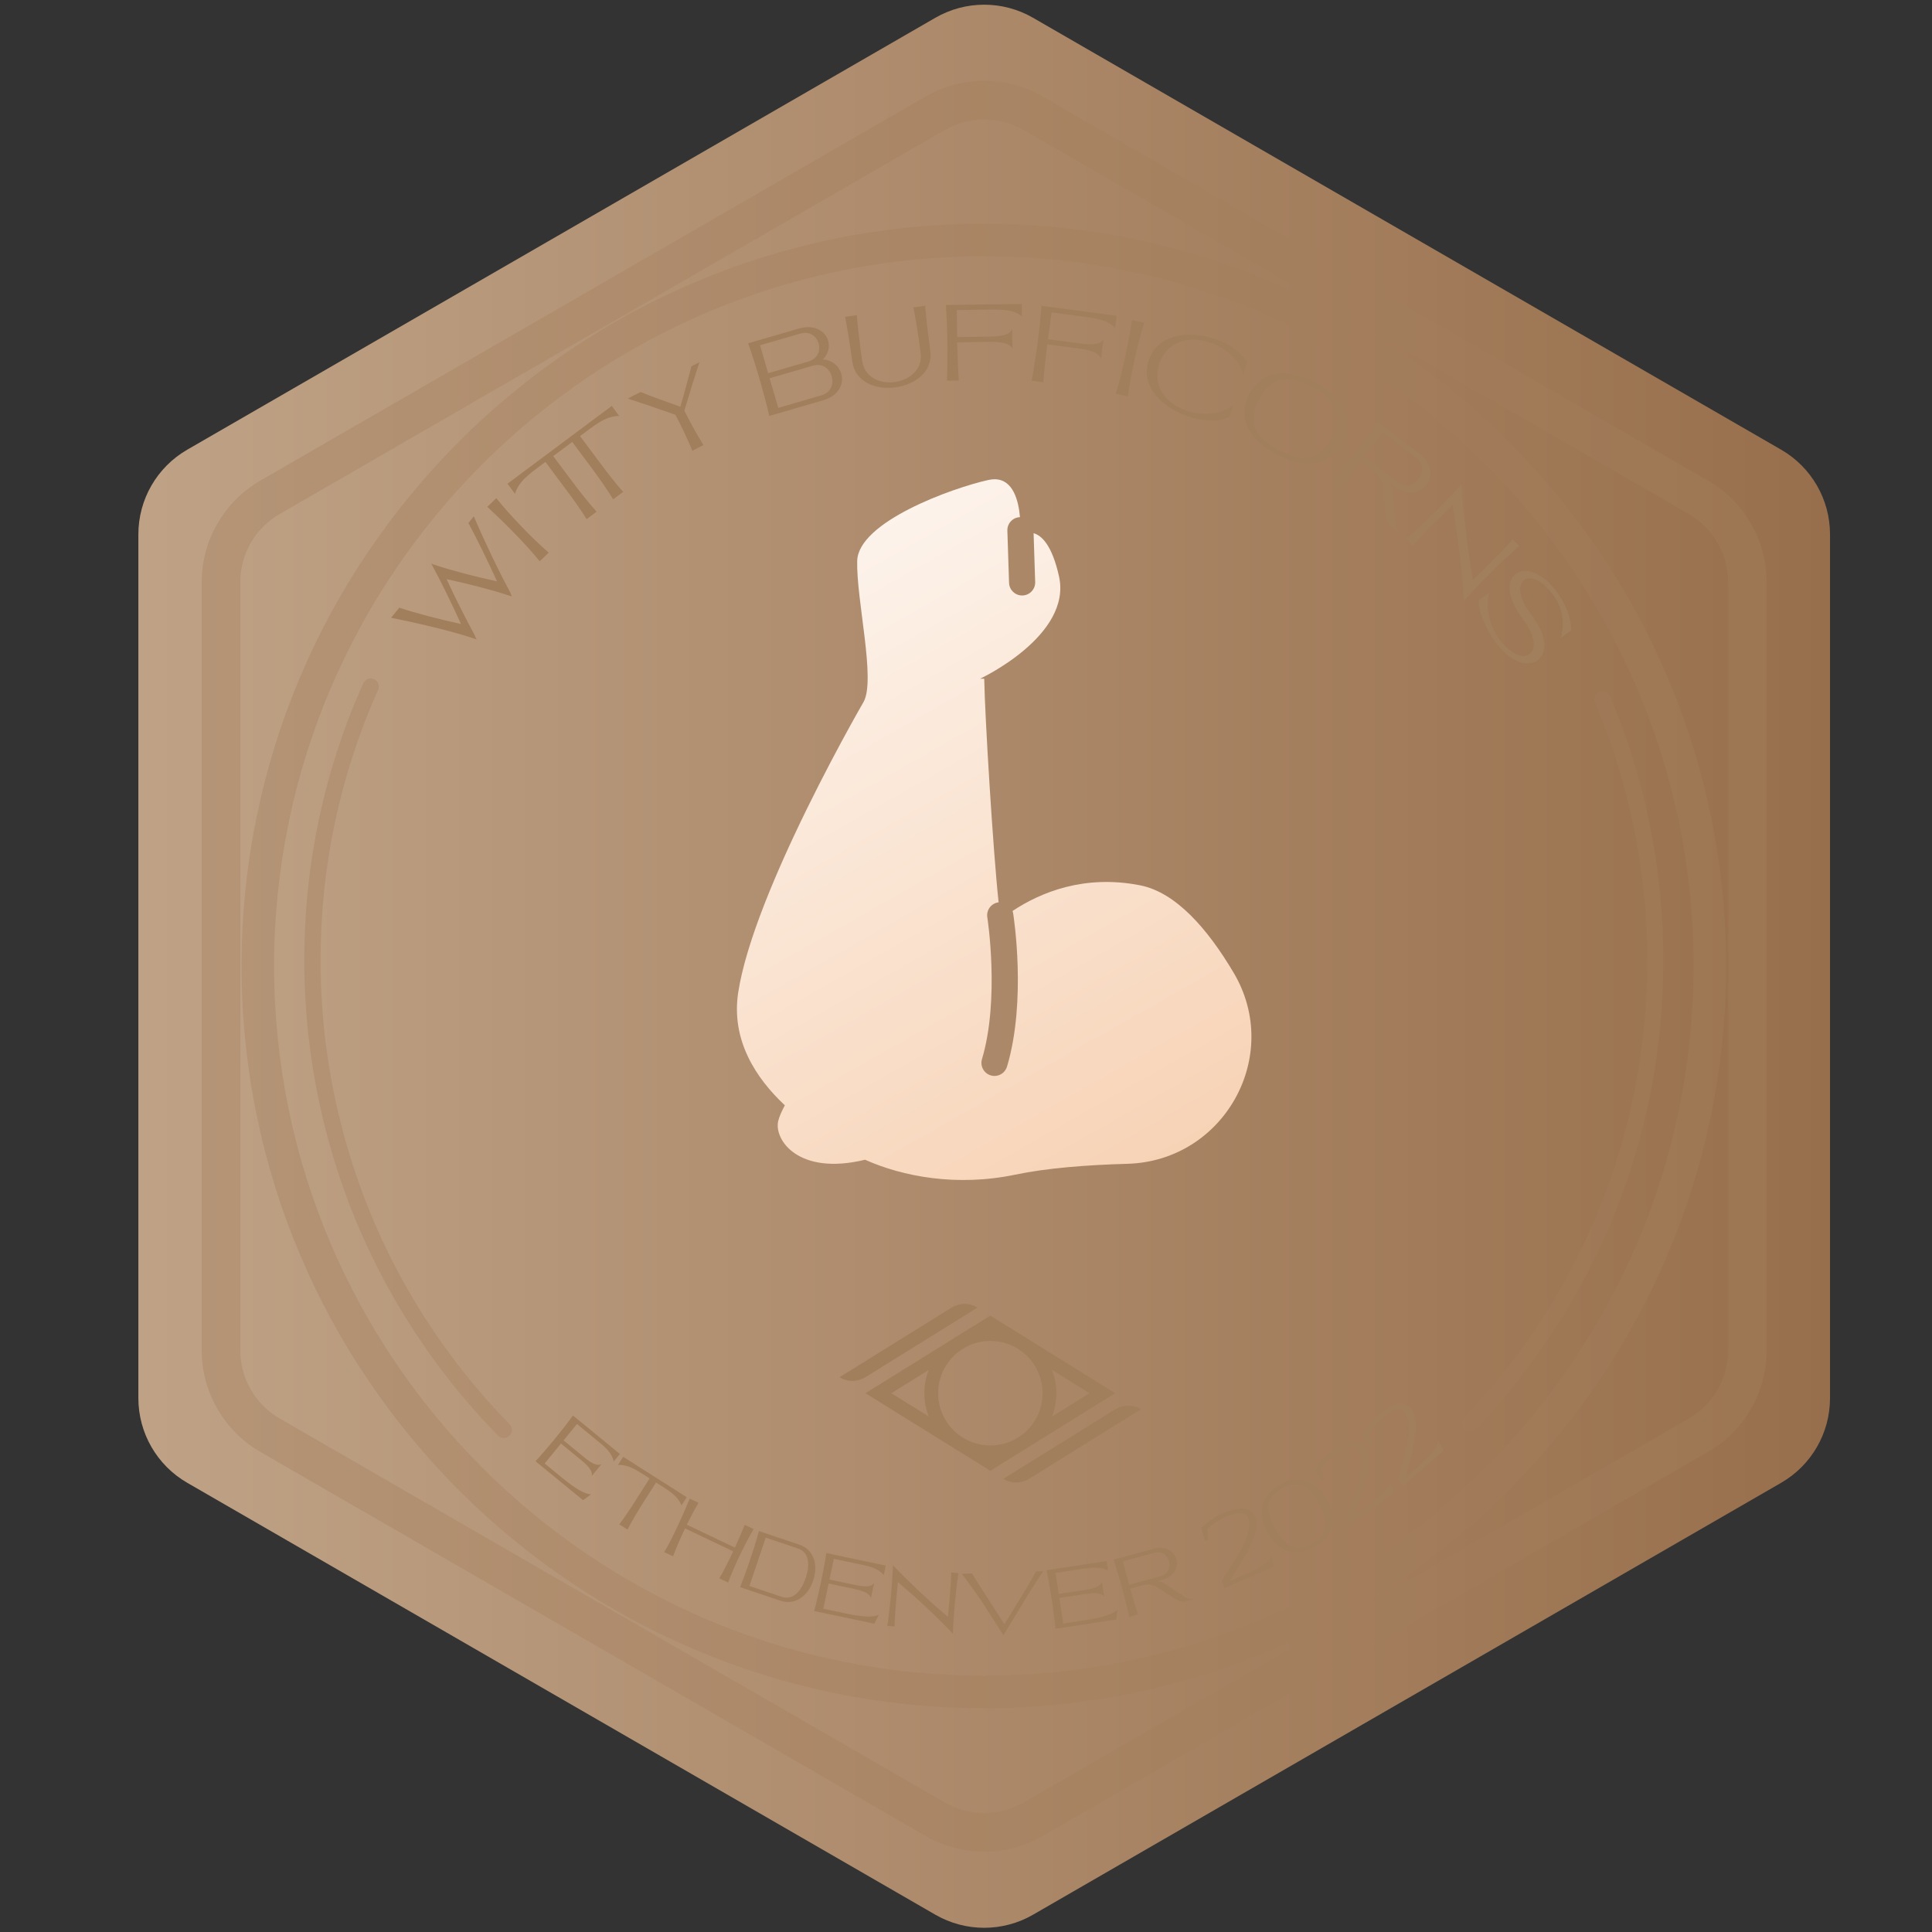 <?xml version="1.0" encoding="UTF-8" standalone="no"?>
<!-- Created with Inkscape (http://www.inkscape.org/) -->

<svg
   version="1.1"
   id="svg2"
   xml:space="preserve"
   width="466.667"
   height="466.667"
   viewBox="0 0 466.667 466.667"
   sodipodi:docname="vigor-bronze.svg"
   inkscape:version="1.1 (c4e8f9ed74, 2021-05-24)"
   xmlns:inkscape="http://www.inkscape.org/namespaces/inkscape"
   xmlns:sodipodi="http://sodipodi.sourceforge.net/DTD/sodipodi-0.dtd"
   xmlns="http://www.w3.org/2000/svg"
   xmlns:svg="http://www.w3.org/2000/svg"><rect x="0" y="0" width="466.667" height="466.667" fill="#333333" stroke="none"/><defs
     id="defs6"><linearGradient
       x1="0"
       y1="0"
       x2="1"
       y2="0"
       gradientUnits="userSpaceOnUse"
       gradientTransform="matrix(306.534,0,0,-306.534,25.073,175)"
       spreadMethod="pad"
       id="linearGradient28"><stop
         style="stop-opacity:1;stop-color:#bfa286"
         offset="0"
         id="stop22" /><stop
         style="stop-opacity:1;stop-color:#bfa286"
         offset="0.003"
         id="stop24" /><stop
         style="stop-opacity:1;stop-color:#986f4c"
         offset="1"
         id="stop26" /></linearGradient><linearGradient
       x1="0"
       y1="0"
       x2="1"
       y2="0"
       gradientUnits="userSpaceOnUse"
       gradientTransform="matrix(-108.69,188.257,188.257,108.69,231.462,101.97)"
       spreadMethod="pad"
       id="linearGradient48"><stop
         style="stop-opacity:1;stop-color:#f5c8a4"
         offset="0"
         id="stop44" /><stop
         style="stop-opacity:1;stop-color:#ffffff"
         offset="1"
         id="stop46" /></linearGradient><clipPath
       clipPathUnits="userSpaceOnUse"
       id="clipPath58"><path
         d="M 0,350 H 350 V 0 H 0 Z"
         id="path56" /></clipPath><clipPath
       clipPathUnits="userSpaceOnUse"
       id="clipPath66"><path
         d="M 36.549,335.438 H 320.131 V 14.562 H 36.549 Z"
         id="path64" /></clipPath><clipPath
       clipPathUnits="userSpaceOnUse"
       id="clipPath82"><path
         d="M 97.034,95.736 H 261.54 V 53.767 H 97.034 Z"
         id="path80" /></clipPath><clipPath
       clipPathUnits="userSpaceOnUse"
       id="clipPath146"><path
         d="m 55.142,227.154 h 37.618 V 89.509 h -37.618 z"
         id="path144" /></clipPath><clipPath
       clipPathUnits="userSpaceOnUse"
       id="clipPath162"><path
         d="m 264.899,224.864 h 36.508 V 90.657 h -36.508 z"
         id="path160" /></clipPath><clipPath
       clipPathUnits="userSpaceOnUse"
       id="clipPath178"><path
         d="M 43.774,309.553 H 312.775 V 40.552 H 43.774 Z"
         id="path176" /></clipPath><clipPath
       clipPathUnits="userSpaceOnUse"
       id="clipPath194"><path
         d="M 70.865,295.023 H 284.725 V 229.876 H 70.865 Z"
         id="path192" /></clipPath><clipPath
       clipPathUnits="userSpaceOnUse"
       id="clipPath262"><path
         d="m 152.142,113.819 h 54.626 V 81.447 h -54.626 z"
         id="path260" /></clipPath></defs><sodipodi:namedview
     id="namedview4"
     pagecolor="#ffffff"
     bordercolor="#666666"
     borderopacity="1.0"
     inkscape:pageshadow="2"
     inkscape:pageopacity="0.0"
     inkscape:pagecheckerboard="0"
     showgrid="false"
     inkscape:zoom="1.9221429"
     inkscape:cx="233.0732"
     inkscape:cy="233.33333"
     inkscape:window-width="1920"
     inkscape:window-height="1038"
     inkscape:window-x="3840"
     inkscape:window-y="42"
     inkscape:window-maximized="1"
     inkscape:current-layer="g8" /><g
     id="g8"
     inkscape:groupmode="layer"
     inkscape:label="medallas (5)"
     transform="matrix(1.333,0,0,-1.333,0,466.667)"><g
       id="g10"><g
         id="g12"><g
           id="g18"><g
             id="g20"><path
               d="M 169.487,346.866 33.926,268.6 c -5.478,-3.163 -8.853,-9.009 -8.853,-15.334 v 0 -156.532 c 0,-6.326 3.375,-12.171 8.853,-15.334 v 0 L 169.487,3.134 c 5.478,-3.163 12.228,-3.163 17.707,0 v 0 L 322.754,81.4 c 5.479,3.163 8.853,9.008 8.853,15.334 v 0 156.532 c 0,6.325 -3.374,12.171 -8.853,15.334 v 0 l -135.56,78.266 c -2.739,1.582 -5.797,2.372 -8.854,2.372 v 0 c -3.057,0 -6.114,-0.79 -8.853,-2.372"
               style="fill:url(#linearGradient28);stroke:none"
               id="path30" /></g></g></g></g><g
       id="g32"><g
         id="g34"><g
           id="g40"><g
             id="g42"><path
               d="m 179.087,263.111 c -6.682,-1.485 -23.572,-7.61 -23.758,-14.663 v 0 c -0.185,-7.053 3.407,-21.55 1.148,-25.563 v 0 c 0,0 -6.469,-11.153 -12.551,-24.136 v 0 0.003 c -0.12,-0.254 -0.238,-0.513 -0.357,-0.77 v 0 c -0.161,-0.347 -0.324,-0.694 -0.485,-1.044 v 0 c -0.256,-0.557 -0.51,-1.118 -0.763,-1.68 v 0 c -0.163,-0.363 -0.324,-0.727 -0.487,-1.091 v 0 c -0.174,-0.391 -0.347,-0.78 -0.518,-1.172 v 0 c -0.138,-0.313 -0.272,-0.628 -0.408,-0.942 v 0 c -0.16,-0.372 -0.319,-0.742 -0.476,-1.113 v 0 c -0.136,-0.318 -0.269,-0.636 -0.402,-0.954 v 0 c -0.156,-0.374 -0.311,-0.747 -0.463,-1.12 v 0 c -0.127,-0.31 -0.253,-0.618 -0.378,-0.925 v 0 c -0.158,-0.393 -0.313,-0.783 -0.467,-1.173 v 0 c -0.113,-0.288 -0.227,-0.575 -0.338,-0.862 v 0 c -0.17,-0.438 -0.334,-0.872 -0.498,-1.306 v 0 c -0.09,-0.239 -0.182,-0.478 -0.27,-0.716 v 0 c -0.245,-0.661 -0.483,-1.32 -0.713,-1.973 v 0 c -0.04,-0.115 -0.076,-0.225 -0.116,-0.341 v 0 c -0.189,-0.543 -0.373,-1.084 -0.549,-1.618 v 0 c -0.076,-0.229 -0.145,-0.454 -0.218,-0.681 v 0 c -0.135,-0.419 -0.268,-0.839 -0.394,-1.252 v 0 c -0.074,-0.244 -0.145,-0.484 -0.216,-0.726 v 0 c -0.116,-0.391 -0.227,-0.779 -0.334,-1.162 v 0 c -0.067,-0.243 -0.134,-0.484 -0.197,-0.725 v 0 c -0.1,-0.381 -0.196,-0.756 -0.287,-1.127 v 0 c -0.056,-0.227 -0.113,-0.456 -0.166,-0.681 v 0 c -0.092,-0.397 -0.176,-0.786 -0.256,-1.173 v 0 c -0.039,-0.186 -0.082,-0.376 -0.117,-0.558 v 0 c -0.111,-0.564 -0.21,-1.117 -0.291,-1.655 v 0 c -1.313,-8.65 3.259,-15.544 8.453,-20.412 v 0 c -0.559,-1.078 -1.015,-2.02 -1.206,-2.879 v 0 c -0.751,-3.354 3.625,-9.924 15.744,-6.984 v 0 c 6.79,-3.037 16.607,-4.926 27.218,-2.701 v 0 c 5.723,1.198 12.98,1.761 20.304,1.963 v 0 c 17.507,0.48 28.199,19.551 19.271,34.619 v 0 c -4.758,8.03 -10.509,14.586 -16.968,15.85 v 0 c -10.103,1.977 -17.989,-1.265 -23.101,-4.651 v 0 c 0.045,-0.133 0.084,-0.266 0.107,-0.408 v 0 c 0.102,-0.642 2.459,-15.848 -1.108,-27.797 v 0 c -0.307,-1.027 -1.248,-1.691 -2.268,-1.691 v 0 c -0.225,0 -0.453,0.031 -0.679,0.099 v 0 c -1.253,0.375 -1.965,1.694 -1.59,2.947 v 0 c 3.253,10.902 0.991,25.553 0.968,25.699 v 0 c -0.205,1.29 0.676,2.504 1.968,2.709 v 0 c 0.026,0.005 0.051,0.001 0.077,0.005 v 0 c -0.991,9.159 -2.485,33.564 -2.608,40.523 v 0 h -0.742 c 0,0 16.704,7.796 14.291,18.561 v 0 c -1.257,5.613 -3.114,7.389 -4.602,7.805 v 0 l 0.287,-8.842 c 0.043,-1.307 -0.982,-2.402 -2.289,-2.443 v 0 c -0.026,-0.001 -0.053,-0.001 -0.078,-0.001 v 0 c -1.274,0 -2.324,1.01 -2.365,2.289 v 0 l -0.308,9.463 c -0.042,1.306 0.981,2.399 2.285,2.443 v 0 c -0.255,2.967 -1.23,6.866 -4.603,6.866 v 0 c -0.351,0 -0.728,-0.043 -1.133,-0.133"
               style="fill:url(#linearGradient48);stroke:none"
               id="path50" /></g></g></g></g><g
       id="g52"
       style="mix-blend-mode:multiply"><g
         id="g54"
         clip-path="url(#clipPath58)"><g
           id="g60"><g
             id="g62" /><g
             id="g74"><g
               clip-path="url(#clipPath66)"
               opacity="0.35"
               id="g72"><g
                 transform="translate(178.34,328.45)"
                 id="g70"><path
                   d="m 0,0 c -2.457,0 -4.913,-0.633 -7.104,-1.898 l -120.591,-69.623 c -4.383,-2.53 -7.106,-7.246 -7.106,-12.306 v -139.245 c 0,-5.062 2.723,-9.777 7.106,-12.307 l 120.591,-69.623 c 4.381,-2.532 9.828,-2.53 14.209,0 l 120.59,69.623 c 4.383,2.53 7.106,7.245 7.106,12.307 v 139.245 c 0,5.06 -2.723,9.776 -7.106,12.306 L 7.105,-1.898 C 4.914,-0.633 2.457,0 0,0 m 0,-313.888 c -3.666,0 -7.331,0.944 -10.601,2.831 l -120.59,69.623 c -6.538,3.775 -10.6,10.811 -10.6,18.362 v 139.245 c 0,7.55 4.062,14.585 10.6,18.361 l 120.59,69.622 c 6.539,3.776 14.663,3.776 21.203,0 l 120.589,-69.622 c 6.539,-3.776 10.6,-10.811 10.6,-18.361 v -139.245 c 0,-7.551 -4.061,-14.587 -10.6,-18.362 L 10.602,-311.057 C 7.332,-312.944 3.665,-313.888 0,-313.888"
                   style="fill:#a27f5c;fill-opacity:1;fill-rule:nonzero;stroke:none"
                   id="path68" /></g></g></g></g><g
           id="g76"><g
             id="g78" /><g
             id="g138"><g
               clip-path="url(#clipPath82)"
               id="g136"><g
                 transform="translate(112.332,86.625)"
                 id="g86"><path
                   d="m 0,0 -1.121,-1.369 c -0.31,1.486 -1.463,2.532 -2.608,3.47 -0.221,0.181 -0.439,0.354 -0.655,0.531 l -2.624,2.154 -0.774,0.635 -2.428,-2.964 3.689,-3.021 c 1.549,-1.269 2.44,-1.644 3.185,-1.28 l -1.773,-2.165 c 0.177,0.732 -0.335,1.605 -1.881,2.87 l -3.69,3.022 -2.957,-3.611 3.294,-2.692 c 2.25,-1.844 3.963,-2.881 5.144,-2.889 L -6.686,-8.38 c -1.846,1.513 -3.247,2.664 -4.695,3.851 l -3.917,3.209 c 2.096,2.26 4.986,5.789 6.79,8.289 z"
                   style="fill:#a27f5c;fill-opacity:1;fill-rule:nonzero;stroke:none"
                   id="path84" /></g><g
                 transform="translate(112.923,86.113)"
                 id="g90"><path
                   d="m 0,0 11.516,-7.323 -0.95,-1.493 C 10.058,-7.577 9.247,-6.76 7.32,-5.534 L 5.953,-4.664 3.658,-8.279 C 2.566,-9.975 1.531,-11.748 0.784,-13.194 l -1.493,0.95 c 0.896,1.154 2.033,2.846 3.202,4.721 l 2.294,3.6 -1.388,0.882 C 1.473,-1.815 0.39,-1.434 -0.95,-1.493 Z"
                   style="fill:#a27f5c;fill-opacity:1;fill-rule:nonzero;stroke:none"
                   id="path88" /></g><g
                 transform="translate(120.358,68.833)"
                 id="g94"><path
                   d="M 0,0 C 1.584,2.665 3.452,6.844 4.624,9.705 L 6.228,8.941 C 5.55,7.803 4.82,6.428 4.104,4.972 L 12.812,0.823 C 13.484,2.3 14.101,3.729 14.6,4.953 L 16.203,4.189 C 14.619,1.523 12.651,-2.607 11.58,-5.517 l -1.603,0.764 c 0.808,1.359 1.7,3.12 2.525,4.899 L 3.781,4.301 C 2.938,2.53 2.151,0.724 1.604,-0.765 Z"
                   style="fill:#a27f5c;fill-opacity:1;fill-rule:nonzero;stroke:none"
                   id="path92" /></g><g
                 transform="translate(141.636,60.742)"
                 id="g98"><path
                   d="M 0,0 C 2.189,-0.736 3.647,1.248 4.374,3.457 5.104,5.628 5.129,8.022 2.939,8.758 L 1.454,9.257 -2.886,10.72 -5.834,1.961 Z M 3.208,9.446 C 5.826,8.567 6.644,5.848 5.741,3.014 4.858,0.24 2.489,-1.62 -0.206,-0.714 l -7.323,2.461 c 0.524,1.303 1.116,2.915 1.682,4.565 0.672,1.961 1.301,3.98 1.733,5.599 L 1.682,9.96 Z"
                   style="fill:#a27f5c;fill-opacity:1;fill-rule:nonzero;stroke:none"
                   id="path96" /></g><g
                 transform="translate(160.505,66.397)"
                 id="g102"><path
                   d="m 0,0 -0.365,-1.734 c -0.961,1.177 -2.467,1.575 -3.917,1.88 -0.28,0.059 -0.554,0.112 -0.827,0.169 l -3.326,0.704 -0.98,0.207 -0.789,-3.753 4.672,-0.984 c 1.961,-0.412 2.925,-0.334 3.418,0.333 L -2.69,-5.919 c -0.18,0.732 -1.039,1.271 -2.996,1.682 l -4.671,0.982 -0.962,-4.571 4.169,-0.873 c 2.849,-0.6 4.849,-0.731 5.902,-0.194 l -0.826,-1.636 c -2.338,0.491 -4.113,0.869 -5.947,1.255 l -4.961,1.043 c 0.819,2.975 1.758,7.444 2.208,10.497 z"
                   style="fill:#a27f5c;fill-opacity:1;fill-rule:nonzero;stroke:none"
                   id="path100" /></g><g
                 transform="translate(160.787,55.479)"
                 id="g106"><path
                   d="m 0,0 c 0.475,3.045 0.9,7.584 1,10.664 l 0.01,0.311 C 4.537,7.321 8.096,4.048 10.978,1.623 l 0.23,2.421 c 0.188,1.996 0.329,4.013 0.386,5.627 L 12.895,9.549 C 12.42,6.504 11.994,1.965 11.895,-1.115 L 11.889,-1.437 C 8.376,2.253 5.278,5.065 1.918,7.926 L 1.687,5.504 C 1.5,3.508 1.358,1.492 1.301,-0.122 Z"
                   style="fill:#a27f5c;fill-opacity:1;fill-rule:nonzero;stroke:none"
                   id="path104" /></g><g
                 transform="translate(176.138,64.974)"
                 id="g110"><path
                   d="m 0,0 c 0.51,-0.879 1.184,-1.953 1.986,-3.168 l 3.878,-6.03 3.836,6.269 c 0.713,1.189 1.358,2.304 1.896,3.29 l 1.305,0.041 c -0.93,-1.38 -2.011,-3.066 -3.069,-4.775 l -4.137,-6.833 -3.631,5.661 c -1.304,1.945 -2.72,3.923 -3.93,5.487 z"
                   style="fill:#a27f5c;fill-opacity:1;fill-rule:nonzero;stroke:none"
                   id="path108" /></g><g
                 transform="translate(200.531,67.224)"
                 id="g114"><path
                   d="m 0,0 0.269,-1.755 c -1.316,0.767 -2.869,0.609 -4.335,0.384 -0.285,-0.043 -0.56,-0.089 -0.836,-0.132 l -3.367,-0.511 -0.992,-0.151 0.58,-3.798 4.728,0.723 c 1.984,0.303 2.861,0.717 3.09,1.516 l 0.424,-2.774 c -0.426,0.623 -1.42,0.825 -3.401,0.522 l -4.727,-0.722 0.707,-4.626 4.216,0.648 c 2.884,0.442 4.806,1.022 5.604,1.897 l -0.198,-1.826 c -2.366,-0.363 -4.164,-0.633 -6.02,-0.917 l -5.019,-0.768 c -0.281,3.079 -0.972,7.601 -1.625,10.622 z"
                   style="fill:#a27f5c;fill-opacity:1;fill-rule:nonzero;stroke:none"
                   id="path112" /></g><g
                 transform="translate(204.614,62.931)"
                 id="g118"><path
                   d="M 0,0 5.729,1.564 C 8.466,2.312 7.334,6.543 4.572,5.788 L -1.15,4.229 Z m -0.007,-5.837 c -0.29,1.379 -0.698,3.052 -1.147,4.741 -0.536,2.01 -1.141,4.041 -1.685,5.632 l 7.25,1.976 C 8.88,7.732 10.508,2.098 5.956,0.854 L 5.284,0.671 C 5.817,0.556 6.289,0.309 6.788,-0.024 l 2.953,-1.962 c 0.599,-0.4 1.171,-0.702 1.562,-0.607 l 0.31,0.076 0.065,-0.132 -1.459,-0.399 c -0.448,-0.123 -1.19,-0.011 -2.08,0.575 l -2.637,1.734 c -0.9,0.591 -1.774,0.98 -2.945,0.661 L 0.197,-0.723 C 0.67,-2.406 1.17,-4.058 1.62,-5.393 Z"
                   style="fill:#a27f5c;fill-opacity:1;fill-rule:nonzero;stroke:none"
                   id="path116" /></g><g
                 transform="translate(221.327,63.572)"
                 id="g122"><path
                   d="M 0,0 C 1.624,2.642 6.032,8.471 4.828,11.386 4.301,12.654 3.032,12.495 0.663,11.607 -0.28,11.2 -2.02,10.063 -2.521,9.501 L -2.362,7.454 -2.963,7.292 -3.676,9.643 c 0.844,0.766 2.155,1.918 4.056,2.74 3.098,1.168 4.983,1.166 5.854,-0.851 C 7.463,8.691 2.637,1.938 1.504,0.043 L 4.242,1.23 c 2.669,1.154 4.36,2.226 4.877,3.352 L 9.468,2.588 0.547,-1.264 Z"
                   style="fill:#a27f5c;fill-opacity:1;fill-rule:nonzero;stroke:none"
                   id="path120" /></g><g
                 transform="translate(231.075,73.122)"
                 id="g126"><path
                   d="M 0,0 C 1.888,-3.298 3.833,-4.354 6.775,-2.686 9.715,-1.02 9.814,1.196 7.948,4.511 6.064,7.81 4.112,8.862 1.173,7.195 -1.773,5.525 -1.858,3.317 0,0 M -1.407,-0.776 C -3.527,3.059 -2.385,6.127 0.773,7.917 3.932,9.708 7.15,9.112 9.353,5.324 11.472,1.49 10.33,-1.578 7.172,-3.369 4.014,-5.159 0.794,-4.563 -1.407,-0.776"
                   style="fill:#a27f5c;fill-opacity:1;fill-rule:nonzero;stroke:none"
                   id="path124" /></g><g
                 transform="translate(243.886,75.087)"
                 id="g130"><path
                   d="M 0,0 C 1.034,2.936 4.128,9.587 2.329,12.193 1.544,13.326 0.333,12.901 -1.804,11.53 -2.644,10.931 -4.11,9.447 -4.482,8.789 L -3.895,6.814 -4.45,6.528 -5.646,8.684 c 0.666,0.93 1.708,2.337 3.4,3.546 2.793,1.801 4.642,2.199 5.925,0.405 C 5.484,10.106 2.178,2.46 1.466,0.359 L 3.902,2.104 C 6.276,3.801 7.709,5.21 7.979,6.425 L 8.743,4.541 0.804,-1.125 Z"
                   style="fill:#a27f5c;fill-opacity:1;fill-rule:nonzero;stroke:none"
                   id="path128" /></g><g
                 transform="translate(253.3,81.878)"
                 id="g134"><path
                   d="M 0,0 C 0.744,3.013 3.176,9.91 1.141,12.323 0.253,13.373 -0.908,12.835 -2.897,11.269 -3.673,10.594 -4.986,8.98 -5.292,8.292 L -4.519,6.389 -5.043,6.052 -6.437,8.076 c 0.572,0.987 1.471,2.484 3.034,3.846 2.598,2.055 4.396,2.627 5.841,0.969 C 4.472,10.556 1.924,2.65 1.42,0.498 L 3.67,2.463 C 5.863,4.374 7.149,5.91 7.301,7.142 L 8.24,5.346 0.905,-1.039 Z"
                   style="fill:#a27f5c;fill-opacity:1;fill-rule:nonzero;stroke:none"
                   id="path132" /></g></g></g></g><g
           id="g140"><g
             id="g142" /><g
             id="g154"><g
               clip-path="url(#clipPath146)"
               opacity="0.35"
               id="g152"><g
                 transform="translate(91.286,89.509)"
                 id="g150"><path
                   d="m 0,0 c -0.383,0 -0.765,0.148 -1.054,0.443 -7.986,8.167 -14.793,17.382 -20.228,27.39 -9.723,17.898 -14.863,38.194 -14.863,58.693 0,17.497 3.595,34.403 10.686,50.246 0.332,0.745 1.203,1.078 1.946,0.744 0.743,-0.332 1.076,-1.204 0.743,-1.947 -6.918,-15.463 -10.427,-31.964 -10.427,-49.043 0,-20.008 5.015,-39.818 14.505,-57.287 C -13.387,19.471 -6.743,10.476 1.054,2.504 1.622,1.922 1.612,0.989 1.03,0.42 0.743,0.14 0.372,0 0,0"
                   style="fill:#a27f5c;fill-opacity:1;fill-rule:nonzero;stroke:none"
                   id="path148" /></g></g></g></g><g
           id="g156"><g
             id="g158" /><g
             id="g170"><g
               clip-path="url(#clipPath162)"
               opacity="0.35"
               id="g168"><g
                 transform="translate(266.372,90.657)"
                 id="g166"><path
                   d="M 0,0 C -0.365,0 -0.731,0.135 -1.017,0.406 -1.605,0.968 -1.628,1.9 -1.067,2.49 7.25,11.22 14.184,21.1 19.542,31.854 c 8.325,16.71 12.546,34.718 12.546,53.524 0,16.226 -3.178,31.965 -9.444,46.781 -0.317,0.75 0.034,1.614 0.783,1.932 0.75,0.316 1.614,-0.034 1.931,-0.783 C 31.779,118.125 35.035,102 35.035,85.378 35.035,66.112 30.71,47.662 22.181,30.54 16.69,19.521 9.587,9.4 1.066,0.457 0.777,0.153 0.389,0 0,0"
                   style="fill:#a27f5c;fill-opacity:1;fill-rule:nonzero;stroke:none"
                   id="path164" /></g></g></g></g><g
           id="g172"><g
             id="g174" /><g
             id="g186"><g
               clip-path="url(#clipPath178)"
               opacity="0.35"
               id="g184"><g
                 transform="translate(178.275,303.658)"
                 id="g182"><path
                   d="m 0,0 c -70.914,0 -128.606,-57.692 -128.606,-128.606 0,-70.914 57.692,-128.606 128.606,-128.606 70.913,0 128.605,57.692 128.605,128.606 C 128.605,-57.692 70.913,0 0,0 m 0,-263.106 c -74.164,0 -134.501,60.336 -134.501,134.5 0,74.164 60.337,134.501 134.501,134.501 74.163,0 134.5,-60.337 134.5,-134.501 0,-74.164 -60.337,-134.5 -134.5,-134.5"
                   style="fill:#a27f5c;fill-opacity:1;fill-rule:nonzero;stroke:none"
                   id="path180" /></g></g></g></g><g
           id="g188"><g
             id="g190" /><g
             id="g254"><g
               clip-path="url(#clipPath194)"
               id="g252"><g
                 transform="translate(85.57,234.486)"
                 id="g198"><path
                   d="m 0,0 c -3.993,1.325 -10.341,2.79 -14.704,3.66 l 1.488,1.825 C -10.173,4.48 -5.91,3.368 -2.035,2.534 -3.666,6.119 -5.642,10.187 -7.19,13.031 l -0.241,0.436 0.563,-0.199 c 3.062,-1.021 7.469,-2.172 11.361,-3.009 -1.637,3.61 -3.639,7.7 -5.191,10.572 l 0.99,1.214 C 2.022,17.938 4.798,12.11 6.833,8.377 L 7.184,7.527 6.348,7.781 C 3.393,8.767 -0.863,9.833 -4.641,10.659 -3.038,7.143 -1.061,3.308 0.435,0.532 l 0.33,-0.794 z"
                   style="fill:#a27f5c;fill-opacity:1;fill-rule:nonzero;stroke:none"
                   id="path196" /></g><g
                 transform="translate(97.799,248.38)"
                 id="g202"><path
                   d="m 0,0 c -2.467,3.086 -6.61,7.19 -9.497,9.872 l 1.631,1.569 c 2.467,-3.086 6.51,-7.288 9.497,-9.873 z"
                   style="fill:#a27f5c;fill-opacity:1;fill-rule:nonzero;stroke:none"
                   id="path200" /></g><g
                 transform="translate(91.958,262.434)"
                 id="g206"><path
                   d="m 0,0 18.893,14.099 1.355,-1.818 C 18.532,12.236 17.185,11.639 14.84,9.889 L 13.152,8.63 16.427,4.25 C 18.1,1.967 19.712,-0.085 20.968,-1.475 L 19.151,-2.83 C 18.059,-1.055 16.567,1.112 15.01,3.174 L 11.734,7.571 8.294,5.004 11.578,0.612 c 1.532,-2.079 3.186,-4.126 4.576,-5.678 l -1.817,-1.356 c -0.974,1.6 -2.482,3.73 -4.194,5.983 L 6.876,3.946 5.188,2.687 C 2.844,0.937 1.895,-0.186 1.355,-1.816 Z"
                   style="fill:#a27f5c;fill-opacity:1;fill-rule:nonzero;stroke:none"
                   id="path204" /></g><g
                 transform="translate(124.012,275.669)"
                 id="g210"><path
                   d="M 0,0 C 1.133,-2.268 2.377,-4.501 3.464,-6.234 L 1.44,-7.26 c -0.763,1.919 -1.88,4.245 -3.06,6.518 -3.042,1.074 -6.115,2.122 -8.651,2.94 l 2.342,1.187 c 1.977,-0.82 4.618,-1.725 7.2,-2.671 0.776,2.642 1.47,5.244 2.014,7.341 L 2.734,8.789 C 1.914,6.314 0.977,3.313 0.089,0.293 Z"
                   style="fill:#a27f5c;fill-opacity:1;fill-rule:nonzero;stroke:none"
                   id="path208" /></g><g
                 transform="translate(139.459,281.543)"
                 id="g214"><path
                   d="m 0,0 1.567,-5.365 7.85,2.285 c 3.472,1.011 1.939,6.381 -1.565,5.36 z M -0.267,0.916 7.005,3.033 C 10.472,4.042 9.037,9.111 5.527,8.09 L -1.736,5.98 Z m -3.628,5.419 1.857,0.541 7.345,2.133 c 4.672,1.36 6.918,-3.049 4.344,-5.582 4.086,-0.343 5.099,-5.943 0.07,-7.406 L 1.718,-6.315 1.717,-6.311 -0.062,-6.828 c -0.4,1.751 -0.956,3.875 -1.565,6.019 -0.727,2.551 -1.54,5.128 -2.268,7.144"
                   style="fill:#a27f5c;fill-opacity:1;fill-rule:nonzero;stroke:none"
                   id="path212" /></g><g
                 transform="translate(155.264,292.974)"
                 id="g218"><path
                   d="m 0,0 c 0.141,-1.79 0.38,-3.968 0.67,-6.178 l 0.27,-1.92 c 0.357,-3.17 3.24,-4.373 5.918,-4.024 2.702,0.373 5.197,2.314 4.677,5.487 l -0.26,1.921 c -0.319,2.206 -0.678,4.367 -1.028,6.128 l 2.129,0.294 c 0.141,-1.79 0.38,-3.967 0.671,-6.183 l 0.266,-1.961 c 0.523,-3.79 -2.761,-6.149 -6.307,-6.638 -3.537,-0.489 -7.311,0.922 -7.83,4.687 l -0.277,1.959 c -0.32,2.212 -0.678,4.372 -1.028,6.134 z"
                   style="fill:#a27f5c;fill-opacity:1;fill-rule:nonzero;stroke:none"
                   id="path216" /></g><g
                 transform="translate(185.154,295.023)"
                 id="g222"><path
                   d="m 0,0 0.034,-2.264 c -1.189,0.936 -2.304,1.281 -6.018,1.225 l -4.815,-0.068 -0.979,-0.015 0.069,-4.9 5.804,0.088 c 2.56,0.038 3.739,0.409 4.167,1.379 l 0.054,-3.58 c -0.43,0.863 -1.652,1.291 -4.207,1.252 l -5.803,-0.094 0.01,-0.697 c 0.049,-2.223 0.143,-4.417 0.276,-6.207 l -2.149,-0.033 c 0.078,1.794 0.105,3.989 0.086,6.218 -0.025,2.651 -0.127,5.35 -0.295,7.487 z"
                   style="fill:#a27f5c;fill-opacity:1;fill-rule:nonzero;stroke:none"
                   id="path220" /></g><g
                 transform="translate(202.361,292.871)"
                 id="g226"><path
                   d="m 0,0 -0.296,-2.243 c -1.04,1.098 -2.092,1.601 -5.772,2.087 l -4.77,0.635 -0.971,0.127 -0.645,-4.854 5.751,-0.759 c 2.537,-0.334 3.757,-0.14 4.32,0.757 l -0.468,-3.547 c -0.299,0.915 -1.444,1.517 -3.976,1.851 l -5.751,0.753 -0.092,-0.692 c -0.275,-2.205 -0.502,-4.386 -0.632,-6.177 l -2.129,0.282 c 0.338,1.761 0.685,3.927 0.992,6.134 0.361,2.625 0.654,5.308 0.799,7.445 z"
                   style="fill:#a27f5c;fill-opacity:1;fill-rule:nonzero;stroke:none"
                   id="path224" /></g><g
                 transform="translate(202.183,278.737)"
                 id="g230"><path
                   d="M 0,0 C 1.202,3.762 2.323,9.483 2.957,13.371 L 5.166,12.883 C 3.965,9.12 2.705,3.429 2.209,-0.489 Z"
                   style="fill:#a27f5c;fill-opacity:1;fill-rule:nonzero;stroke:none"
                   id="path228" /></g><g
                 transform="translate(220.082,288.705)"
                 id="g234"><path
                   d="m 0,0 c 2.727,-0.889 5.062,-2.494 5.911,-4.33 l -0.71,-2.178 c -0.674,2.73 -3.245,4.909 -6.096,5.838 -3.801,1.239 -7.769,0.202 -9.106,-3.9 -1.342,-4.118 1.289,-7.262 5.086,-8.499 2.852,-0.93 6.19,-0.67 8.346,1.127 l -0.71,-2.179 c -1.768,-0.983 -4.601,-0.904 -7.338,-0.013 l -0.224,0.073 c -4.522,1.559 -8.673,5.294 -7.099,10.123 1.587,4.872 7.252,5.44 11.839,3.971 z"
                   style="fill:#a27f5c;fill-opacity:1;fill-rule:nonzero;stroke:none"
                   id="path232" /></g><g
                 transform="translate(237.801,279.987)"
                 id="g238"><path
                   d="m 0,0 c -4.631,2.435 -7.608,1.58 -9.647,-2.245 -1.996,-3.848 -1.012,-6.785 3.62,-9.22 4.622,-2.431 7.617,-1.585 9.647,2.244 C 5.624,-5.377 4.623,-2.431 0,0 m -6.435,-12.271 c -4.968,2.612 -7.264,6.534 -5.01,10.994 2.396,4.385 6.928,4.716 11.897,2.104 4.969,-2.612 7.266,-6.534 5.011,-10.994 -2.396,-4.386 -6.929,-4.717 -11.898,-2.104"
                   style="fill:#a27f5c;fill-opacity:1;fill-rule:nonzero;stroke:none"
                   id="path236" /></g><g
                 transform="translate(247.173,267.274)"
                 id="g242"><path
                   d="m 0,0 6.052,-4.557 c 2.889,-2.174 6.273,2.27 3.356,4.466 L 3.367,4.463 Z m -5.89,-4.551 c 1.162,1.369 2.532,3.087 3.885,4.86 1.607,2.11 3.185,4.305 4.363,6.096 l 7.654,-5.768 c 4.719,-3.553 0.309,-9.595 -4.498,-5.976 l -0.711,0.535 c 0.301,-0.629 0.42,-1.297 0.473,-2.06 l 0.328,-4.51 c 0.064,-0.916 0.208,-1.729 0.608,-2.049 l 0.319,-0.252 -0.084,-0.17 -1.541,1.16 c -0.473,0.357 -0.939,1.192 -1.044,2.547 l -0.311,4.013 c -0.108,1.369 -0.397,2.556 -1.632,3.486 l -2.492,1.876 c -1.33,-1.791 -2.605,-3.585 -3.6,-5.081 z"
                   style="fill:#a27f5c;fill-opacity:1;fill-rule:nonzero;stroke:none"
                   id="path240" /></g><g
                 transform="translate(254.804,252.398)"
                 id="g246"><path
                   d="m 0,0 c 2.968,2.593 7.117,6.688 9.747,9.623 l 0.265,0.296 C 10.463,3.441 11.257,-2.69 12.085,-7.436 l 2.218,2.182 c 1.824,1.801 3.621,3.659 5.004,5.193 l 1.173,-1.188 c -2.968,-2.593 -7.118,-6.688 -9.748,-9.623 l -0.271,-0.311 C 10.056,-4.68 9.334,0.621 8.395,6.187 L 6.178,4.005 C 4.353,2.204 2.557,0.346 1.174,-1.188 Z"
                   style="fill:#a27f5c;fill-opacity:1;fill-rule:nonzero;stroke:none"
                   id="path244" /></g><g
                 transform="translate(281.773,243.297)"
                 id="g250"><path
                   d="M 0,0 C 0.14,-0.165 0.255,-0.329 0.383,-0.503 2.114,-2.856 2.919,-5.306 2.952,-7.426 L 1.07,-8.799 c 0.71,3.085 0.227,5.571 -1.436,7.831 -0.099,0.134 -0.19,0.267 -0.306,0.399 -1.853,2.289 -3.924,3.028 -4.911,2.252 -1.44,-1.135 -0.582,-3.707 1.013,-5.874 0.068,-0.093 0.128,-0.174 0.2,-0.264 0.088,-0.11 0.168,-0.22 0.251,-0.333 2,-2.717 3.266,-6.142 1.049,-7.998 -1.554,-1.293 -4.624,-0.704 -7.283,2.638 -0.136,0.168 -0.268,0.338 -0.399,0.516 -1.791,2.435 -3.051,5.485 -3.087,7.609 l 1.883,1.373 c -0.698,-3.077 0.254,-6.191 1.968,-8.52 0.103,-0.142 0.198,-0.277 0.314,-0.41 1.847,-2.281 3.981,-2.986 5.015,-2.156 1.586,1.266 0.652,3.84 -1.124,6.254 -1.976,2.684 -3.628,6.386 -1.362,8.228 C -5.632,3.96 -2.644,3.322 0,0"
                   style="fill:#a27f5c;fill-opacity:1;fill-rule:nonzero;stroke:none"
                   id="path248" /></g></g></g></g><g
           id="g256"><g
             id="g258" /><g
             id="g278"><g
               clip-path="url(#clipPath262)"
               id="g276"><g
                 transform="translate(190.646,101.83)"
                 id="g266"><path
                   d="M 0,0 6.764,-4.2 0,-8.408 C 0.491,-7.1 0.78,-5.683 0.78,-4.2 0.78,-2.719 0.491,-1.309 0,0 m -22.374,0 c -0.491,-1.309 -0.78,-2.726 -0.78,-4.2 0,-1.483 0.282,-2.893 0.78,-4.201 l -6.764,4.201 z m 11.187,5.264 c 5.24,0 9.453,-4.223 9.453,-9.464 0,-5.242 -4.221,-9.458 -9.453,-9.458 -5.239,0 -9.459,4.222 -9.459,9.458 0,5.234 4.227,9.464 9.459,9.464 m 0,4.598 -1.17,-0.722 -4.633,-2.878 c -0.332,-0.189 -0.651,-0.383 -0.961,-0.601 l -15.862,-9.861 15.862,-9.856 c 0.318,-0.216 0.643,-0.419 0.983,-0.607 l 5.788,-3.593 5.695,3.543 c 0.014,0.007 0.029,0.022 0.044,0.028 0.353,0.196 0.701,0.413 1.033,0.644 L 11.447,-4.2 -4.416,5.654 c -0.317,0.217 -0.643,0.427 -0.982,0.615 z"
                   style="fill:#a27f5c;fill-opacity:1;fill-rule:nonzero;stroke:none"
                   id="path264" /></g><g
                 transform="translate(204.42,95.395)"
                 id="g270"><path
                   d="m 0,0 c -0.73,-0.008 -1.525,-0.202 -2.327,-0.673 l -20.293,-12.601 0.202,-0.123 c 0.571,-0.333 1.323,-0.565 2.154,-0.55 0.73,0.007 1.525,0.202 2.327,0.673 l 3.989,2.479 16.297,10.13 -0.21,0.13 C 1.567,-0.217 0.831,0.007 0,0"
                   style="fill:#a27f5c;fill-opacity:1;fill-rule:nonzero;stroke:none"
                   id="path268" /></g><g
                 transform="translate(174.762,113.818)"
                 id="g274"><path
                   d="m 0,0 c -0.73,-0.008 -1.525,-0.203 -2.327,-0.673 l -3.989,-2.479 -16.304,-10.13 c 1.056,-0.709 2.84,-1.071 4.683,0 L 2.355,-0.68 2.153,-0.557 C 1.582,-0.217 0.838,0.015 0,0"
                   style="fill:#a27f5c;fill-opacity:1;fill-rule:nonzero;stroke:none"
                   id="path272" /></g></g></g></g></g></g></g></svg>
